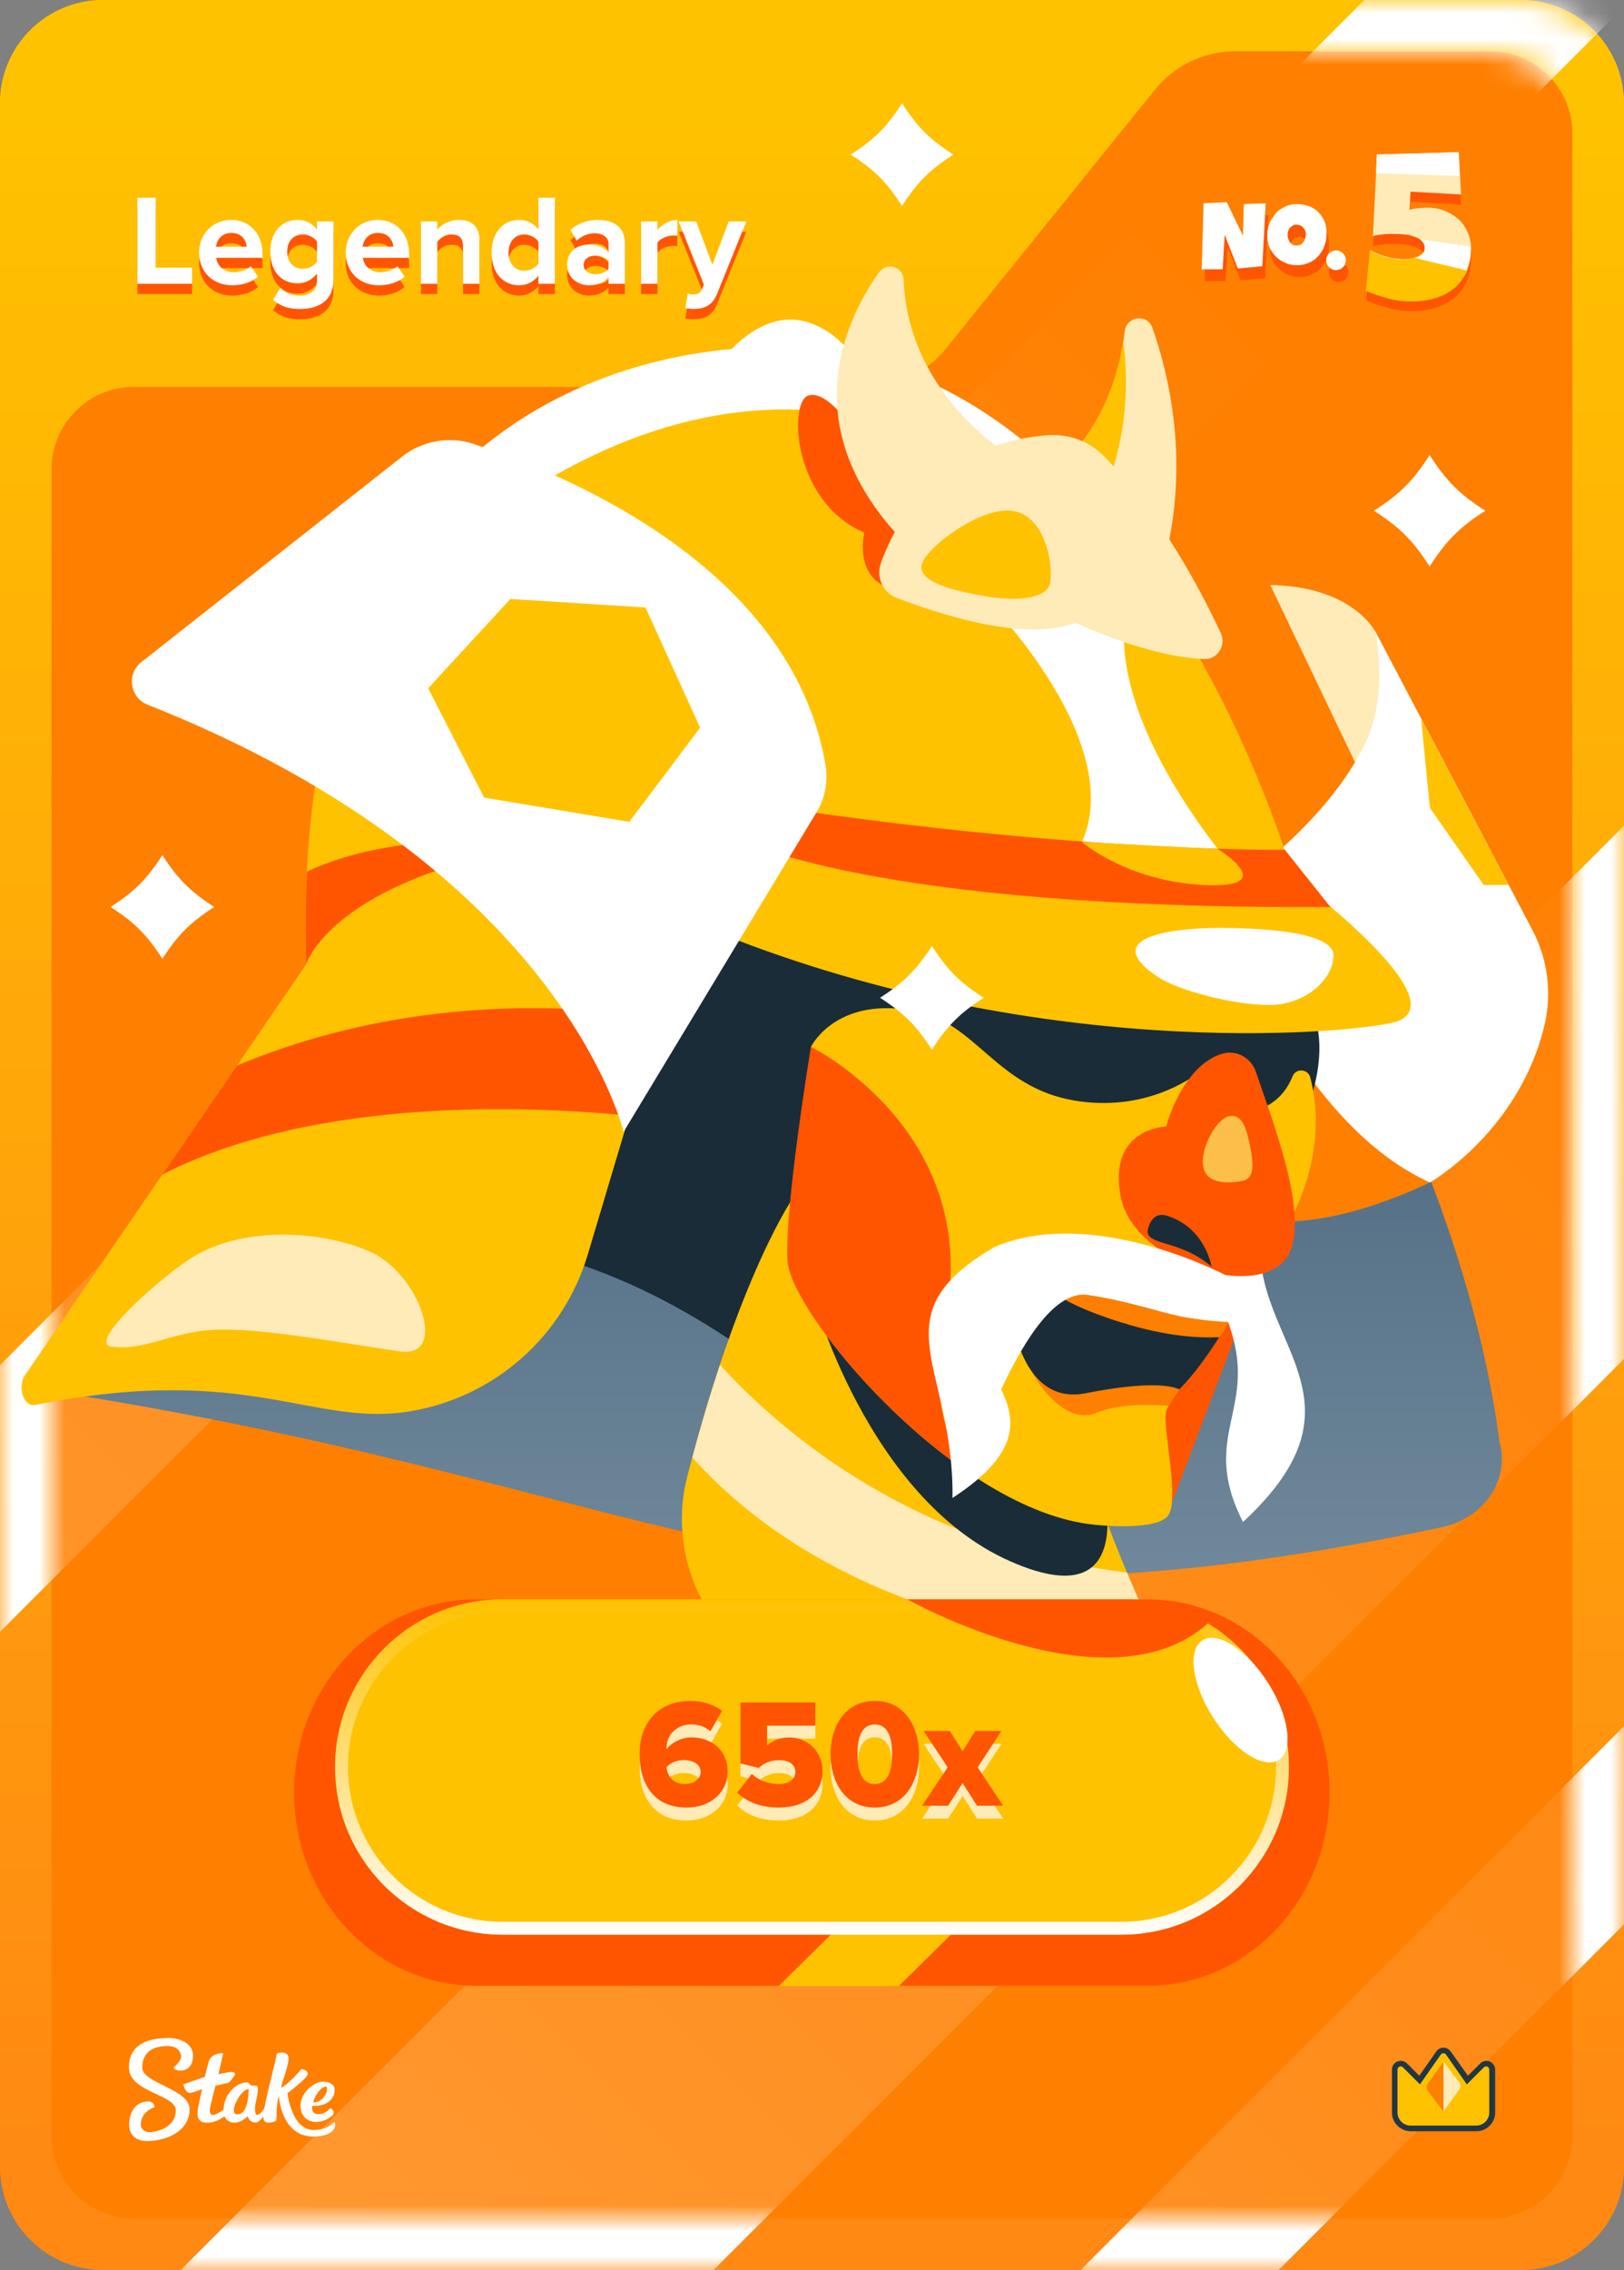 <svg width="63" height="88" viewBox="0 0 63 88" fill="none" xmlns="http://www.w3.org/2000/svg">
<rect x="0" y="0" width="63" height="88" fill="#808080" stroke="none"/>
<rect width="63" height="88" rx="4" fill="url(#paint0_linear_26835_29168)"/>
<g clip-path="url(#clip0_26835_29168)">
<g clip-path="url(#clip1_26835_29168)">
<path d="M56.54 0.56H6.46C3.113 0.56 0.4 3.273 0.4 6.62V81.38C0.4 84.727 3.113 87.44 6.46 87.44H56.54C59.887 87.44 62.6 84.727 62.6 81.38V6.62C62.6 3.273 59.887 0.56 56.54 0.56Z" fill="#FF7F00"/>
<g opacity="0.2">
<mask id="mask0_26835_29168" style="mask-type:luminance" maskUnits="userSpaceOnUse" x="0" y="0" width="63" height="88">
<path d="M56.54 0.56H6.46C3.113 0.56 0.4 3.273 0.4 6.62V81.38C0.4 84.727 3.113 87.44 6.46 87.44H56.54C59.887 87.44 62.6 84.727 62.6 81.38V6.62C62.6 3.273 59.887 0.56 56.54 0.56Z" fill="white"/>
</mask>
<g mask="url(#mask0_26835_29168)">
<path d="M68.37 47.31V26.64L4.46 90.55H25.13L68.37 47.31Z" fill="url(#paint1_linear_26835_29168)"/>
<path d="M64.66 -2.29H55.22L-2.92 55.84V66.18L65.46 -2.2C65.2 -2.26 64.93 -2.29 64.66 -2.29Z" fill="url(#paint2_linear_26835_29168)"/>
<path d="M68.37 69.23V61.55L39.37 90.55H47.05L68.37 69.23Z" fill="url(#paint3_linear_26835_29168)"/>
</g>
</g>
<path d="M59 0H4C1.79 0 0 1.79 0 4V84C0 86.21 1.79 88 4 88H59C61.21 88 63 86.21 63 84V4C63 1.79 61.21 0 59 0ZM61 82.81C61 84.57 59.57 86 57.81 86H5.19C3.43 86 2 84.57 2 82.81V18.19C2 16.43 3.43 15 5.19 15H33.59C34.8 15 35.94 14.45 36.7 13.51L44.8 3.48C45.56 2.54 46.7 1.99 47.91 1.99H57.81C59.57 1.99 61 3.42 61 5.18V82.8V82.81Z" fill="url(#paint4_linear_26835_29168)"/>
<mask id="mask1_26835_29168" style="mask-type:luminance" maskUnits="userSpaceOnUse" x="0" y="0" width="63" height="88">
<path d="M59 0H4C1.79 0 0 1.79 0 4V84C0 86.21 1.79 88 4 88H59C61.21 88 63 86.21 63 84V4C63 1.79 61.21 0 59 0ZM61 82.81C61 84.57 59.57 86 57.81 86H5.19C3.43 86 2 84.57 2 82.81V18.19C2 16.43 3.43 15 5.19 15H33.59C34.8 15 35.94 14.45 36.7 13.51L44.8 3.48C45.56 2.54 46.7 1.99 47.91 1.99H57.81C59.57 1.99 61 3.42 61 5.18V82.8V82.81Z" fill="white"/>
</mask>
<g mask="url(#mask1_26835_29168)">
<path d="M68.37 47.31V26.64L4.46 90.55H25.13L68.37 47.31Z" fill="white"/>
<path d="M64.66 -2.29H55.22L-2.92 55.84V66.18L65.46 -2.2C65.2 -2.26 64.93 -2.29 64.66 -2.29Z" fill="white"/>
<path d="M68.37 69.23V61.55L39.37 90.55H47.05L68.37 69.23Z" fill="white"/>
</g>
<path d="M48.67 37.75L52.3 38.67C55.35 44.58 57.43 50.33 58.17 55.88C58.59 57.45 57.5 58.88 55.91 59.21C31.5 64.37 27 57.82 2 53.93L25.21 31.62L48.67 37.75Z" fill="url(#paint5_linear_26835_29168)"/>
<path d="M54.73 41.55L55.46 45.84C55.46 45.84 51.84 47.68 49.07 47.3C46.3 46.92 49.54 37.47 49.54 37.47L54.73 41.55Z" fill="#FF7F00"/>
<path d="M53.35 24.48C53.35 24.48 52.47 22.73 49.28 22.68L53.11 30.69C53.11 30.69 55.02 28.51 53.35 24.47V24.48Z" fill="#FFEBB8"/>
<path d="M53.35 24.48C53.35 24.48 53.93 26.94 52.89 28.97C51.07 32.53 46.88 35.04 46.88 35.04C49.24 39.63 51.66 44.1 55.47 45.84C55.47 45.84 58.97 43.85 59.93 39.68C60.21 38.45 60.03 37.16 59.44 36.04L53.35 24.47V24.48Z" fill="white"/>
<path d="M57.56 34.31L55.47 31.32L55.13 27.87L58.52 34.3L57.56 34.31Z" fill="#FFC200"/>
<path d="M51.07 39.61L46.42 37.38L30.04 31.28L19.21 32.39L8.19 47.98C28.24 45.52 30.28 57.06 38.87 57.23C38.87 57.23 52.62 45.76 51.06 39.6L51.07 39.61Z" fill="#1A2C38"/>
<path d="M27.23 33.8L22.8 48.64C21.86 51.77 19.25 54.11 16.03 54.69C12.18 55.39 9.72 52.8 1.39 54.46C0.88 54.56 0.68 53.73 0.97 53.31L15.77 31.7L27.23 33.8Z" fill="#FFC200"/>
<path d="M6.3 45.53C12.24 42.5 20.6 42.87 24.41 43.25L25.55 39.44C18.11 38.36 12.44 39.94 9.19 41.31L6.3 45.53Z" fill="#FF5500"/>
<path d="M50.16 33.98C50.16 33.98 44.58 14.01 30.46 13.61C30.46 13.61 11.06 12.19 11.88 37.38L50.16 33.98Z" fill="#FFC200"/>
<path d="M13.91 23.8L14.26 24.48C14.26 24.48 25.65 10.22 39.01 18.41L41.29 18.51C38.43 15.7 34.82 13.6 30.33 13.48C30.33 13.48 18.81 12.65 13.91 23.8Z" fill="white"/>
<path d="M38.58 23.59C38.58 23.59 44.23 29.45 41.64 33.23L47.9 33.71C47.9 33.71 42.83 28.02 43.7 23.59H38.59H38.58Z" fill="white"/>
<path d="M33.19 16.75C33.19 16.75 32.08 15.06 31.34 15.34C30.6 15.62 30.74 19.45 33.53 20.65C33.53 20.65 33.04 22.59 34.87 22.9L36.32 19.58L33.19 16.76V16.75Z" fill="#FF5500"/>
<path d="M28.25 13.68C28.25 13.68 30.94 14.87 33.2 13.94C33.2 13.94 32.34 12.56 30.88 12.4C29.42 12.24 28.25 13.68 28.25 13.68Z" fill="white"/>
<path d="M21.13 32.72C12.84 34.09 11.88 37.38 11.88 37.38C11.84 36.12 11.85 34.92 11.91 33.79C15.7 31.99 21.13 32.72 21.13 32.72Z" fill="#FF5500"/>
<path d="M30.8 46.38C30.8 46.38 28.68 49.37 26.66 57.24C25.94 60.05 27.12 63.02 29.59 64.54C33.37 66.85 39.33 69.87 45.18 70.25C46.53 70.34 47.47 68.94 46.86 67.74C45.04 64.13 41.87 57.4 41.3 53.3C40.5 47.48 30.8 46.39 30.8 46.39V46.38Z" fill="#FFC200"/>
<path d="M43.72 60.96C35.63 59.97 30.5 55.72 27.93 52.91C27.58 53.96 27.22 55.15 26.86 56.5C31.97 62.2 39.95 63.69 45.07 64.02C44.62 63.04 44.16 62.01 43.72 60.96Z" fill="#FFEBB8"/>
<path d="M31.5 50.1C31.5 50.1 33.62 58.06 39.18 60.52C44.74 62.98 42.53 56.58 42.53 56.58L31.5 50.1Z" fill="#1A2C38"/>
<path d="M49.17 48.5L45.44 58.32L43.4 57.09L46.4 49.77L49.17 48.5Z" fill="#FF5500"/>
<path d="M31.46 40.6C31.46 40.6 31.46 40.58 31.47 40.56C31.58 40.36 32.59 38.64 35.5 39.19C37.85 39.63 38.64 42.14 41.66 42.66C44.34 43.12 46.16 41.85 46.54 41.55C46.59 41.51 46.65 41.51 46.7 41.55L48.73 42.98C48.73 42.98 48.81 43.01 48.86 43C49.57 42.74 49.94 42.22 50.14 41.73C50.27 41.4 50.74 41.43 50.83 41.77C51.1 42.82 51.25 44.51 50.4 46.56C48.93 50.09 45.34 54.07 45.23 54.75C45.12 55.43 45.75 58.08 45.33 58.73C44.91 59.38 42.48 59.11 42.48 59.11C37.07 58.59 30.67 50.96 30.56 48.87C30.45 46.85 31.41 40.97 31.47 40.59L31.46 40.6Z" fill="#FFC200"/>
<path d="M39.92 53C40.36 53.69 41.04 54.21 42.12 54C44.6 53.51 45.47 53.72 45.75 53.85C45.56 54.12 45.42 54.33 45.33 54.5C44.83 54.46 43.45 54.38 42.54 54.77C41.41 55.25 40.31 53.8 39.93 52.99L39.92 53Z" fill="#FF7F00"/>
<path d="M39.18 50.55C39.81 49.9 41.84 50.01 43.91 50.56C45.47 50.98 47 51.18 47.65 51.25C47 52.37 46.31 53.3 45.75 53.86C45.47 53.73 44.6 53.52 42.12 54.01C39.44 54.54 39.18 50.55 39.18 50.55Z" fill="#1A2C38"/>
<path d="M43.51 51.27C42.09 50.83 41.29 50.41 40.85 50.1C41.72 50.1 42.81 50.26 43.91 50.56C45.47 50.98 47 51.18 47.65 51.25C47.56 51.5 47.45 51.65 47.31 51.84H47.23C46.49 51.87 45.23 51.81 43.52 51.27H43.51Z" fill="#FF7F00"/>
<path d="M45.41 50.76C45.22 50.34 47.56 49.44 47.56 49.44C47.56 49.44 48.29 49.29 48.96 49.28C49.54 52.6 52.79 54.77 48.22 59C46.48 55.6 48.9 54.62 47.64 51.25C47.64 51.25 45.6 51.17 45.41 50.76Z" fill="white"/>
<path d="M47.41 40.85C47.96 40.68 48.54 41.01 48.72 41.55C49.29 43.27 50.73 46.85 50.06 48.49C49.22 50.57 44.01 49.09 43.48 46.41C42.95 43.73 45.24 43.67 45.24 43.67C45.24 43.67 45.84 41.34 47.4 40.85H47.41Z" fill="#FF5500"/>
<path d="M48.49 44.41C48.63 45.1 48.69 45.68 48.19 45.78C47.69 45.88 46.82 45.93 46.68 45.24C46.54 44.55 47.18 43.37 47.68 43.27C48.18 43.17 48.35 43.72 48.49 44.41Z" fill="#FCBF49"/>
<path d="M47 49.1C47 49.1 46.76 47.59 45.27 47.13C44.62 46.93 44.52 47.72 44.52 47.72C44.52 48.3 45.76 48.05 47 49.1Z" fill="#1A2C38"/>
<path d="M37.58 57.09C33.82 54.54 30.63 50.34 30.55 48.87C30.43 46.78 31.46 40.58 31.46 40.58C31.46 40.58 38.29 43.95 36.62 51.4C35.82 55 37.57 57.09 37.57 57.09H37.58Z" fill="#FF5500"/>
<path d="M32.75 32.06C31.05 31.87 28.51 31.52 27.66 33C27.22 33.77 27.23 35.92 28.58 36.44C41.21 41.28 52.95 39.99 54.15 39.61C56.66 38.82 50.16 33.98 50.16 33.98C46.2 32.76 40.55 34.2 32.75 32.07V32.06Z" fill="#FFC200"/>
<path d="M51.73 37.03C51.73 37.98 50.62 38.96 49.23 38.96C47.84 38.96 45.73 38.4 44.93 37.88C42.44 36.23 45.89 35.97 47.28 35.97C48.67 35.97 51.73 36.08 51.73 37.03Z" fill="white"/>
<path d="M49.83 32.94C49.83 32.94 42.03 33.07 30.04 31.28C29.56 31.21 28.66 32.24 28.66 32.52C28.66 32.52 33.73 35.27 51.61 35.16L49.84 32.94H49.83Z" fill="#FF5500"/>
<path d="M18.37 17.21C21.99 18.39 30.7 22 32.02 29.63C32.13 30.27 32.02 30.93 31.68 31.48L24.19 43.88C24.19 43.88 21.84 33.7 5.73 27.32C5.04 27.05 4.9 26.13 5.48 25.67L15.6 17.7C16.39 17.08 17.43 16.9 18.38 17.21H18.37Z" fill="white"/>
<path d="M25.04 23.55L27.16 28.21L24.41 31.86L18.78 30.92L16.61 26.68L19.8 23.22L25.04 23.55Z" fill="#FFC200"/>
<path d="M38.58 48.34C33.98 51.03 37.02 52.91 36.95 58.07C39.69 56.29 39.36 54.97 38.84 53.86C39.78 51.85 40.97 50.02 42.2 50.2C44.85 50.59 46.25 51.51 47.39 50.94L47.56 49.44C47.56 49.44 42.4 46.71 38.58 48.34Z" fill="white"/>
<path d="M40.78 18.35C40.78 18.35 43.19 16.73 43.63 12.85C43.7 12.25 44.52 12.15 44.71 12.72C45.52 15.04 46.25 18.78 44.83 22.9C44.83 22.9 41.08 20.79 40.78 18.35Z" fill="#FFEBB8"/>
<path d="M42 20.65C41.38 19.97 40.88 19.18 40.78 18.35C40.78 18.35 43.02 16.84 43.57 13.24C43.57 13.24 44.3 17.24 41.99 20.65H42Z" fill="#FFC200"/>
<path d="M34.18 21.8C35.68 17.79 38.88 16.99 40.68 16.87C41.49 16.82 42.28 17.12 42.84 17.7C45.1 20 46.66 23.04 47.36 24.55C47.58 25.02 47.23 25.57 46.71 25.55C44.44 25.45 41.72 24.14 41.72 24.14C39.77 24.91 36.41 23.8 34.79 23.18C34.24 22.97 33.97 22.36 34.18 21.81V21.8Z" fill="#FFEBB8"/>
<path d="M34.11 10.55C34.39 10.15 35.03 10.34 35.05 10.82C35.2 14.56 37.87 16.8 39.2 17.69C39.69 18.02 39.94 18.62 39.82 19.21C39.44 21.09 38.22 21.7 37.27 21.88C36.57 22.02 35.85 21.78 35.34 21.28C30.75 16.8 32.69 12.54 34.11 10.54V10.55Z" fill="#FFEBB8"/>
<path d="M18.47 62H44.52C48.42 62 51.58 65.36 51.58 69.49C51.58 73.63 48.42 76.98 44.52 76.98H18.47C14.57 76.98 11.41 73.62 11.41 69.49C11.41 65.35 14.57 62 18.47 62Z" fill="#FF5500"/>
<path d="M30.21 76.99H34.87L37.02 74.87H32.36L30.21 76.99Z" fill="#FFC200"/>
<path d="M19.5 62H43.5C47.09 62 50 64.91 50 68.5C50 72.09 47.09 75 43.5 75H19.5C15.91 75 13 72.09 13 68.5C13 64.91 15.91 62 19.5 62Z" fill="#FFC200"/>
<path d="M43.5 62.5C46.81 62.5 49.5 65.19 49.5 68.5C49.5 71.81 46.81 74.5 43.5 74.5H19.5C16.19 74.5 13.5 71.81 13.5 68.5C13.5 65.19 16.19 62.5 19.5 62.5H43.5ZM43.5 62H19.5C15.91 62 13 64.91 13 68.5C13 72.09 15.91 75 19.5 75H43.5C47.09 75 50 72.09 50 68.5C50 64.91 47.09 62 43.5 62Z" fill="url(#paint6_linear_26835_29168)"/>
<path d="M49.606 68.224C50.193 67.848 50.004 66.507 49.186 65.228C48.367 63.949 47.228 63.215 46.642 63.59C46.056 63.965 46.245 65.307 47.063 66.586C47.882 67.865 49.02 68.599 49.606 68.224Z" fill="white"/>
<path d="M55.46 17.64C54.82 18.64 54.3 19.16 53.3 19.8C54.3 20.44 54.82 20.96 55.46 21.96C56.1 20.96 56.62 20.44 57.62 19.8C56.62 19.16 56.1 18.64 55.46 17.64Z" fill="white"/>
<path d="M6.3 33.15C5.7 34.08 5.22 34.56 4.29 35.16C5.22 35.76 5.7 36.24 6.3 37.17C6.9 36.24 7.38 35.76 8.31 35.16C7.38 34.56 6.9 34.08 6.3 33.15Z" fill="white"/>
<path d="M36.15 36.67C35.55 37.6 35.07 38.08 34.14 38.68C35.07 39.28 35.55 39.76 36.15 40.69C36.75 39.76 37.23 39.28 38.16 38.68C37.23 38.08 36.75 37.6 36.15 36.67Z" fill="white"/>
<path d="M35.2 62C35.2 62 43.27 66.53 47.05 62.75C47.05 62.75 45.93 62 43.5 62H35.2Z" fill="#FF5500"/>
<path d="M40.75 22.57C40.63 23.22 39.46 23.33 38.2 23.11C36.94 22.89 35.63 22.56 35.75 21.91C35.87 21.26 38.07 19.59 39.32 19.81C40.57 20.03 40.86 21.92 40.74 22.57H40.75Z" fill="#FFC200"/>
<path d="M41.97 32.64C41.97 32.64 43.72 34.17 46.73 34.31C49.74 34.45 47.24 32.91 47.24 32.91L41.97 32.64Z" fill="#FFC200"/>
<path d="M4.31 52.2C3.43 52.07 5.88 49.81 7.31 48.84C9.3 47.5 12.47 47.68 14.37 48.53C16.27 49.38 17.41 52.65 15.53 52.39C13.65 52.13 10.59 51.54 8.65 51.54C6.71 51.54 5.71 52.4 4.3 52.2H4.31Z" fill="#FFEBB8"/>
</g>
<path d="M49.21 8.33L49.08 10.78L48.13 10.87L47.62 9.56L47.54 10.9H46.73L46.8 8.34L47.7 8.3L48.33 9.6L48.36 8.37L49.21 8.34V8.33Z" fill="#FF5500"/>
<path d="M51.56 9.54C51.56 9.65 51.55 9.76 51.52 9.86C51.49 9.96 51.46 10.06 51.41 10.15C51.36 10.24 51.3 10.32 51.24 10.39C51.17 10.46 51.1 10.53 51.01 10.58C50.92 10.63 50.83 10.67 50.73 10.7C50.63 10.73 50.52 10.74 50.41 10.74C50.3 10.74 50.2 10.73 50.1 10.7C50 10.67 49.91 10.63 49.82 10.58C49.73 10.53 49.66 10.47 49.59 10.4C49.52 10.33 49.46 10.25 49.41 10.17C49.36 10.08 49.32 9.99 49.3 9.89C49.27 9.79 49.26 9.69 49.26 9.58C49.26 9.47 49.27 9.37 49.3 9.27C49.33 9.17 49.36 9.07 49.41 8.99C49.46 8.91 49.52 8.82 49.58 8.74C49.64 8.66 49.72 8.6 49.81 8.55C49.89 8.5 49.98 8.45 50.08 8.42C50.18 8.39 50.28 8.37 50.39 8.37C50.56 8.37 50.72 8.4 50.87 8.45C51.01 8.5 51.14 8.58 51.24 8.68C51.34 8.78 51.42 8.9 51.48 9.04C51.54 9.18 51.56 9.34 51.56 9.52V9.54ZM50.76 9.59C50.76 9.54 50.76 9.49 50.74 9.44C50.73 9.39 50.7 9.35 50.67 9.31C50.64 9.27 50.61 9.24 50.56 9.22C50.51 9.2 50.47 9.18 50.41 9.18C50.35 9.18 50.3 9.18 50.26 9.21C50.22 9.23 50.18 9.26 50.15 9.29C50.12 9.32 50.09 9.37 50.08 9.41C50.06 9.46 50.05 9.51 50.05 9.56C50.05 9.61 50.05 9.66 50.07 9.71C50.08 9.76 50.11 9.81 50.13 9.85C50.16 9.89 50.19 9.92 50.24 9.95C50.28 9.98 50.33 9.99 50.39 9.99C50.45 9.99 50.5 9.98 50.54 9.96C50.58 9.94 50.62 9.91 50.65 9.87C50.68 9.83 50.71 9.79 50.72 9.74C50.74 9.69 50.75 9.64 50.75 9.59H50.76Z" fill="#FF5500"/>
<path d="M52.31 10.55C52.31 10.6 52.3 10.65 52.28 10.7C52.26 10.75 52.23 10.79 52.2 10.82C52.17 10.85 52.13 10.88 52.08 10.9C52.03 10.92 51.99 10.93 51.93 10.93C51.87 10.93 51.83 10.93 51.78 10.9C51.73 10.88 51.69 10.85 51.66 10.82C51.63 10.79 51.6 10.75 51.58 10.7C51.56 10.65 51.55 10.6 51.55 10.55C51.55 10.5 51.55 10.45 51.58 10.4C51.6 10.35 51.63 10.31 51.66 10.28C51.69 10.25 51.73 10.22 51.78 10.2C51.83 10.18 51.88 10.17 51.93 10.17C51.98 10.17 52.03 10.17 52.08 10.2C52.13 10.22 52.17 10.25 52.2 10.28C52.23 10.31 52.26 10.36 52.28 10.4C52.3 10.45 52.31 10.5 52.31 10.55Z" fill="#FF5500"/>
<path d="M49.1 7.87L48.97 10.32L48.02 10.41L47.51 9.1L47.43 10.44H46.62L46.69 7.88L47.59 7.84L48.22 9.14L48.25 7.91L49.1 7.88V7.87Z" fill="white"/>
<path d="M51.46 9.08C51.46 9.19 51.45 9.3 51.42 9.4C51.39 9.5 51.36 9.6 51.31 9.69C51.26 9.78 51.2 9.86 51.14 9.93C51.07 10 51 10.07 50.91 10.12C50.82 10.17 50.73 10.21 50.63 10.24C50.53 10.27 50.42 10.28 50.31 10.28C50.2 10.28 50.1 10.27 50 10.24C49.9 10.21 49.81 10.17 49.72 10.12C49.63 10.07 49.56 10.01 49.49 9.94C49.42 9.87 49.36 9.79 49.31 9.71C49.26 9.62 49.22 9.53 49.2 9.43C49.17 9.33 49.16 9.23 49.16 9.12C49.16 9.01 49.17 8.91 49.2 8.81C49.23 8.71 49.26 8.61 49.31 8.53C49.36 8.45 49.42 8.36 49.48 8.28C49.54 8.2 49.62 8.14 49.71 8.09C49.79 8.04 49.88 7.99 49.98 7.96C50.08 7.93 50.18 7.91 50.29 7.91C50.46 7.91 50.62 7.94 50.77 7.99C50.91 8.04 51.04 8.12 51.14 8.22C51.24 8.32 51.32 8.44 51.38 8.58C51.44 8.72 51.46 8.88 51.46 9.06V9.08ZM50.66 9.12C50.66 9.07 50.66 9.02 50.64 8.97C50.63 8.92 50.6 8.88 50.57 8.84C50.54 8.8 50.51 8.77 50.46 8.75C50.41 8.73 50.37 8.71 50.31 8.71C50.25 8.71 50.2 8.71 50.16 8.74C50.12 8.76 50.08 8.79 50.05 8.82C50.02 8.85 49.99 8.9 49.98 8.94C49.96 8.99 49.95 9.04 49.95 9.09C49.95 9.14 49.95 9.19 49.97 9.24C49.98 9.29 50.01 9.34 50.03 9.38C50.06 9.42 50.09 9.45 50.14 9.48C50.18 9.51 50.23 9.52 50.29 9.52C50.35 9.52 50.4 9.51 50.44 9.49C50.48 9.47 50.52 9.44 50.55 9.4C50.58 9.36 50.61 9.32 50.62 9.27C50.64 9.22 50.65 9.17 50.65 9.12H50.66Z" fill="white"/>
<path d="M52.21 10.09C52.21 10.14 52.2 10.19 52.18 10.24C52.16 10.29 52.13 10.33 52.1 10.36C52.07 10.39 52.03 10.42 51.98 10.44C51.93 10.46 51.89 10.47 51.83 10.47C51.77 10.47 51.73 10.47 51.68 10.44C51.63 10.42 51.59 10.39 51.56 10.36C51.53 10.33 51.5 10.29 51.48 10.24C51.46 10.19 51.45 10.14 51.45 10.09C51.45 10.04 51.45 9.99 51.48 9.94C51.5 9.89 51.53 9.85 51.56 9.82C51.59 9.79 51.63 9.76 51.68 9.74C51.73 9.72 51.78 9.71 51.83 9.71C51.88 9.71 51.93 9.71 51.98 9.74C52.03 9.76 52.07 9.79 52.1 9.82C52.13 9.85 52.16 9.9 52.18 9.94C52.2 9.99 52.21 10.04 52.21 10.09Z" fill="white"/>
<path d="M57.06 10.07C57.06 10.41 57 10.7 56.88 10.95C56.76 11.2 56.59 11.41 56.39 11.57C56.19 11.73 55.94 11.86 55.65 11.94C55.36 12.02 55.07 12.06 54.75 12.06C54.6 12.06 54.44 12.05 54.3 12.03C54.16 12.01 54 11.98 53.86 11.94C53.72 11.9 53.57 11.86 53.43 11.81C53.29 11.76 53.15 11.71 53 11.65L53.15 10.09C53.24 10.14 53.34 10.19 53.45 10.23C53.56 10.27 53.67 10.31 53.78 10.34C53.89 10.37 54.01 10.4 54.12 10.41C54.23 10.42 54.35 10.44 54.46 10.44C54.53 10.44 54.6 10.44 54.7 10.42C54.8 10.4 54.88 10.39 54.97 10.35C55.06 10.31 55.13 10.27 55.19 10.22C55.25 10.17 55.28 10.09 55.28 10C55.28 9.91 55.26 9.84 55.21 9.78C55.16 9.72 55.1 9.67 55.02 9.63C54.94 9.59 54.86 9.56 54.76 9.53C54.66 9.5 54.57 9.49 54.47 9.48C54.37 9.47 54.28 9.46 54.19 9.46C54.1 9.46 54.03 9.46 53.97 9.46C53.85 9.46 53.73 9.46 53.61 9.48C53.49 9.5 53.37 9.51 53.26 9.54L53.42 6.38L56.59 6.29L56.68 7.93L54.72 7.82L54.68 8.52C54.8 8.49 54.91 8.47 55.03 8.46C55.15 8.45 55.26 8.44 55.38 8.44C55.62 8.44 55.84 8.48 56.04 8.56C56.24 8.64 56.42 8.75 56.58 8.89C56.74 9.03 56.85 9.21 56.94 9.41C57.03 9.61 57.07 9.84 57.07 10.09L57.06 10.07Z" fill="#FF5500"/>
<path d="M57.06 9.68C57.06 10.02 57 10.31 56.88 10.56C56.76 10.81 56.59 11.02 56.39 11.18C56.19 11.34 55.94 11.47 55.65 11.55C55.36 11.63 55.07 11.67 54.75 11.67C54.6 11.67 54.44 11.66 54.3 11.64C54.16 11.62 54 11.59 53.86 11.55C53.72 11.51 53.57 11.47 53.43 11.42C53.29 11.37 53.15 11.32 53 11.26L53.15 9.7C53.24 9.75 53.34 9.8 53.45 9.84C53.56 9.88 53.67 9.92 53.78 9.95C53.89 9.98 54.01 10.01 54.12 10.02C54.23 10.03 54.35 10.05 54.46 10.05C54.53 10.05 54.6 10.05 54.7 10.03C54.8 10.01 54.88 10 54.97 9.96C55.06 9.92 55.13 9.88 55.19 9.83C55.25 9.78 55.28 9.7 55.28 9.61C55.28 9.52 55.26 9.45 55.21 9.39C55.16 9.33 55.1 9.28 55.02 9.24C54.94 9.2 54.86 9.17 54.76 9.14C54.66 9.11 54.57 9.1 54.47 9.09C54.37 9.08 54.28 9.07 54.19 9.07C54.1 9.07 54.03 9.07 53.97 9.07C53.85 9.07 53.73 9.07 53.61 9.09C53.49 9.11 53.37 9.12 53.26 9.15L53.42 5.99L56.59 5.9L56.68 7.54L54.72 7.43L54.68 8.13C54.8 8.1 54.91 8.08 55.03 8.07C55.15 8.06 55.26 8.05 55.38 8.05C55.62 8.05 55.84 8.09 56.04 8.17C56.24 8.25 56.42 8.36 56.58 8.5C56.74 8.64 56.85 8.82 56.94 9.02C57.03 9.22 57.07 9.45 57.07 9.7L57.06 9.68Z" fill="#FFEBB8"/>
<path d="M56.88 10.57C56.95 10.42 57 10.26 57.02 10.08L55.24 9.77C55.24 9.77 55.21 9.83 55.18 9.85C55.12 9.91 55.05 9.95 54.96 9.98C54.87 10.01 54.78 10.03 54.69 10.05C54.6 10.07 54.52 10.07 54.45 10.07C54.34 10.07 54.23 10.07 54.11 10.04C53.99 10.01 53.88 10 53.77 9.97C53.66 9.94 53.55 9.9 53.44 9.86C53.33 9.82 53.23 9.77 53.14 9.72L52.99 11.28C53.13 11.34 53.28 11.39 53.42 11.44C53.56 11.49 53.71 11.53 53.85 11.57C53.99 11.61 54.14 11.64 54.29 11.66C54.44 11.68 54.59 11.69 54.74 11.69C55.06 11.69 55.36 11.65 55.64 11.57C55.92 11.49 56.17 11.37 56.38 11.2C56.59 11.03 56.75 10.83 56.87 10.58L56.88 10.57Z" fill="#FFC200"/>
<path d="M55.2 9.4C55.25 9.46 55.27 9.54 55.27 9.62C55.27 9.71 55.24 9.78 55.18 9.84C55.12 9.9 55.05 9.94 54.96 9.97C54.94 9.97 54.91 9.99 54.88 10L56.89 10.48C56.99 10.25 57.05 9.98 57.05 9.67C57.05 9.63 57.05 9.59 57.04 9.55L55.09 9.28C55.09 9.28 55.17 9.35 55.2 9.39V9.4Z" fill="white"/>
<path d="M53.41 5.99L53.38 6.72L56.63 6.82L56.58 5.9L53.41 5.99Z" fill="white"/>
</g>
<path fill-rule="evenodd" clip-rule="evenodd" d="M6.498 79C6.99 79 7.486 79.213 7.49 79.691C7.49 80.104 7.247 80.27 6.998 80.27C6.75 80.27 6.733 80.144 6.733 80.144C6.733 80.144 7.025 79.926 7.025 79.717C7.025 79.609 6.942 79.313 6.489 79.317C5.858 79.317 5.518 79.617 5.518 80.152C5.518 80.765 7.351 80.974 7.355 81.765C7.355 82.613 6.476 82.996 5.692 83C5.283 83 5.013 82.761 5.009 82.378C5.009 81.926 5.222 81.465 5.758 81.465C5.884 81.457 5.988 81.552 5.997 81.678C5.997 81.678 5.997 81.683 5.997 81.687C5.997 81.687 5.457 81.839 5.462 82.378C5.462 82.478 5.566 82.661 5.819 82.656C6.071 82.652 6.824 82.474 6.82 81.809C6.82 81.191 5.004 81.109 5 80.148C5 79.065 6.088 79.009 6.498 79.009V79ZM10.747 79.6C10.812 79.57 11.213 79.491 11.195 79.813C11.182 80.135 10.939 80.691 10.904 80.935C11.23 80.77 11.692 80.209 11.692 80.209C11.692 80.209 12.018 80.252 11.918 80.452C11.818 80.652 11.152 81.144 11.152 81.144C11.152 81.144 11.304 82.57 12.171 82.57C12.645 82.57 12.85 82.361 12.937 82.287C12.959 82.27 12.976 82.265 12.985 82.278C13.02 82.387 12.994 82.504 12.915 82.591C12.819 82.696 12.597 82.822 12.153 82.826C11.365 82.826 10.925 82.196 10.812 81.261C10.725 81.535 10.734 81.983 10.721 82.2C10.695 82.243 10.251 82.417 10.216 82.117C10.216 82.091 10.216 82.07 10.216 82.043C10.133 82.161 10.02 82.283 9.911 82.283C9.72 82.283 9.637 82.122 9.602 82.039C9.576 82.07 9.363 82.287 9.088 82.287C8.923 82.291 8.775 82.196 8.709 82.043C8.57 82.144 8.322 82.291 8.039 82.291C7.734 82.291 7.66 82.109 7.66 81.957C7.66 81.713 7.843 80.987 7.843 80.987C7.843 80.987 7.486 81.13 7.364 81.135C7.194 81.135 7.112 80.822 7.112 80.813C7.112 80.809 7.112 80.8 7.12 80.8C7.22 80.761 7.943 80.513 7.943 80.513C7.943 80.513 8.078 79.983 8.096 79.913C8.113 79.844 8.213 79.7 8.331 79.656C8.418 79.622 8.509 79.6 8.601 79.591C8.631 79.591 8.653 79.6 8.653 79.617C8.653 79.635 8.474 80.409 8.474 80.409C8.474 80.409 8.849 80.322 8.988 80.322C9.097 80.322 9.154 80.387 9.093 80.47C9.032 80.552 8.962 80.648 8.927 80.691C8.888 80.735 8.862 80.743 8.77 80.761C8.644 80.787 8.361 80.856 8.361 80.856C8.361 80.856 8.135 81.678 8.139 81.817C8.139 81.896 8.165 81.987 8.261 81.987C8.357 81.987 8.54 81.874 8.67 81.791C8.692 81.152 9.188 80.726 9.576 80.726C9.702 80.726 9.654 80.848 9.798 80.848H9.889C9.946 80.848 10.007 80.852 10.007 80.996C10.007 81.196 9.894 81.526 9.894 81.735C9.894 81.883 9.915 81.987 9.972 81.987C10.068 81.987 10.177 81.848 10.255 81.726C10.381 81.03 10.734 79.761 10.734 79.617L10.747 79.6ZM12.502 80.7C12.767 80.678 12.933 80.822 12.963 80.9C12.994 80.978 12.989 81.161 12.915 81.291C12.684 81.704 12.11 81.63 12.11 81.63C12.11 81.63 12.044 81.957 12.341 81.957C12.593 81.957 12.706 81.83 12.815 81.726C12.859 81.726 12.994 81.865 12.933 81.961C12.885 82.035 12.619 82.257 12.28 82.261C11.74 82.261 11.605 81.8 11.674 81.47C11.766 81.061 12.175 80.722 12.502 80.696V80.7ZM9.646 80.987C9.323 80.987 8.827 81.97 9.206 81.965C9.619 81.965 9.646 81.183 9.646 81.004V80.987ZM12.641 80.891C12.423 80.9 12.175 81.317 12.153 81.5C12.48 81.513 12.654 81.196 12.676 81.07C12.689 80.974 12.693 80.887 12.641 80.887V80.891Z" fill="white"/>
<path fill-rule="evenodd" clip-rule="evenodd" d="M55.996 79.595C56.038 79.595 56.077 79.616 56.098 79.65L56.903 80.801L57.562 80.142C57.6 80.104 57.651 80.095 57.698 80.117C57.745 80.138 57.775 80.181 57.775 80.237V81.896C57.775 82.033 57.72 82.162 57.626 82.256C57.532 82.35 57.399 82.405 57.266 82.405H54.721C54.584 82.405 54.456 82.35 54.361 82.256C54.267 82.162 54.212 82.029 54.212 81.896V80.232C54.212 80.181 54.242 80.134 54.289 80.112C54.336 80.091 54.392 80.104 54.426 80.138L55.084 80.797L55.889 79.646C55.914 79.612 55.953 79.591 55.992 79.591L55.996 79.595Z" fill="#FFC200"/>
<path d="M55.996 79.595C56.038 79.595 56.077 79.616 56.098 79.65L56.903 80.801L57.562 80.142C57.587 80.117 57.617 80.104 57.651 80.104C57.669 80.104 57.686 80.104 57.698 80.112C57.745 80.134 57.775 80.177 57.775 80.232V81.892C57.775 82.029 57.72 82.157 57.626 82.251C57.532 82.346 57.399 82.401 57.266 82.401H54.721C54.584 82.401 54.456 82.346 54.361 82.251C54.267 82.157 54.212 82.025 54.212 81.892L54.212 80.232C54.212 80.181 54.242 80.134 54.289 80.112C54.306 80.104 54.323 80.104 54.336 80.104C54.37 80.104 54.4 80.117 54.426 80.142L55.084 80.801L55.889 79.65C55.914 79.616 55.953 79.595 55.991 79.595M55.996 79.381C55.885 79.381 55.782 79.436 55.718 79.526L55.059 80.468L54.58 79.988C54.516 79.924 54.43 79.89 54.34 79.89C54.297 79.89 54.25 79.898 54.208 79.916C54.079 79.967 53.998 80.091 53.998 80.232V81.892C53.998 82.085 54.075 82.269 54.212 82.406C54.349 82.542 54.528 82.619 54.725 82.619H57.275C57.467 82.619 57.651 82.542 57.788 82.406C57.925 82.269 58.002 82.089 58.002 81.892V80.232C58.002 80.095 57.921 79.971 57.792 79.916C57.75 79.898 57.707 79.89 57.664 79.89C57.574 79.89 57.489 79.924 57.425 79.988L56.946 80.468L56.278 79.526C56.214 79.436 56.107 79.381 56 79.381H55.996Z" fill="#213743"/>
<path fill-rule="evenodd" clip-rule="evenodd" d="M55.392 81.066C55.328 80.981 55.324 80.861 55.388 80.775L56 79.924V81.862L55.397 81.071L55.392 81.066Z" fill="#FF7F00"/>
<path fill-rule="evenodd" clip-rule="evenodd" d="M56.603 80.711C56.667 80.797 56.672 80.917 56.608 81.002L55.996 81.854V79.92L56.599 80.711H56.603Z" fill="#FFEBB8"/>
<path d="M26.631 70.572C25.365 70.572 24.813 69.654 24.813 68.508C24.813 67.23 25.581 66.438 26.793 66.438C27.267 66.438 27.711 66.588 28.011 66.822L27.561 67.614C27.339 67.434 27.123 67.35 26.793 67.35C26.307 67.35 25.857 67.704 25.857 68.262C25.857 68.286 25.857 68.298 25.857 68.31C26.055 68.046 26.433 67.854 26.841 67.854C27.561 67.854 28.227 68.316 28.227 69.168C28.227 69.99 27.561 70.572 26.631 70.572ZM26.565 69.66C26.949 69.66 27.183 69.426 27.183 69.204C27.183 68.868 26.841 68.73 26.529 68.73C26.277 68.73 26.031 68.82 25.857 69C25.887 69.324 26.079 69.66 26.565 69.66ZM30.214 70.572C29.506 70.572 28.972 70.356 28.6 69.99L29.164 69.27C29.44 69.522 29.818 69.66 30.202 69.66C30.64 69.66 30.856 69.444 30.856 69.198C30.856 68.928 30.646 68.736 30.232 68.736C29.914 68.736 29.662 68.826 29.44 69.036L28.726 68.862V66.498H31.63V67.398H29.758V68.172C29.95 67.986 30.262 67.854 30.616 67.854C31.294 67.854 31.906 68.352 31.906 69.156C31.906 70.02 31.252 70.572 30.214 70.572ZM33.935 70.572C32.766 70.572 32.219 69.558 32.219 68.502C32.219 67.446 32.766 66.438 33.935 66.438C35.105 66.438 35.651 67.446 35.651 68.502C35.651 69.558 35.105 70.572 33.935 70.572ZM33.935 69.66C34.416 69.66 34.608 69.21 34.608 68.502C34.608 67.794 34.416 67.35 33.935 67.35C33.456 67.35 33.264 67.794 33.264 68.502C33.264 69.21 33.456 69.66 33.935 69.66ZM38.916 70.5H37.902L37.344 69.624L36.78 70.5H35.772L36.762 69.012L35.832 67.602H36.846L37.344 68.388L37.836 67.602H38.85L37.926 69.012L38.916 70.5Z" fill="#FFEBB8"/>
<path d="M26.631 70.072C25.365 70.072 24.813 69.154 24.813 68.008C24.813 66.73 25.581 65.938 26.793 65.938C27.267 65.938 27.711 66.088 28.011 66.322L27.561 67.114C27.339 66.934 27.123 66.85 26.793 66.85C26.307 66.85 25.857 67.204 25.857 67.762C25.857 67.786 25.857 67.798 25.857 67.81C26.055 67.546 26.433 67.354 26.841 67.354C27.561 67.354 28.227 67.816 28.227 68.668C28.227 69.49 27.561 70.072 26.631 70.072ZM26.565 69.16C26.949 69.16 27.183 68.926 27.183 68.704C27.183 68.368 26.841 68.23 26.529 68.23C26.277 68.23 26.031 68.32 25.857 68.5C25.887 68.824 26.079 69.16 26.565 69.16ZM30.214 70.072C29.506 70.072 28.972 69.856 28.6 69.49L29.164 68.77C29.44 69.022 29.818 69.16 30.202 69.16C30.64 69.16 30.856 68.944 30.856 68.698C30.856 68.428 30.646 68.236 30.232 68.236C29.914 68.236 29.662 68.326 29.44 68.536L28.726 68.362V65.998H31.63V66.898H29.758V67.672C29.95 67.486 30.262 67.354 30.616 67.354C31.294 67.354 31.906 67.852 31.906 68.656C31.906 69.52 31.252 70.072 30.214 70.072ZM33.935 70.072C32.766 70.072 32.219 69.058 32.219 68.002C32.219 66.946 32.766 65.938 33.935 65.938C35.105 65.938 35.651 66.946 35.651 68.002C35.651 69.058 35.105 70.072 33.935 70.072ZM33.935 69.16C34.416 69.16 34.608 68.71 34.608 68.002C34.608 67.294 34.416 66.85 33.935 66.85C33.456 66.85 33.264 67.294 33.264 68.002C33.264 68.71 33.456 69.16 33.935 69.16ZM38.916 70H37.902L37.344 69.124L36.78 70H35.772L36.762 68.512L35.832 67.102H36.846L37.344 67.888L37.836 67.102H38.85L37.926 68.512L38.916 70Z" fill="#FF5500"/>
<path d="M7.45 11.4H5.33V8.065H6.04V10.775H7.45V11.4ZM9.013 11.46C8.278 11.46 7.723 10.965 7.723 10.19C7.723 9.49 8.238 8.925 8.973 8.925C9.693 8.925 10.184 9.465 10.184 10.255V10.395H8.388C8.428 10.7 8.673 10.955 9.083 10.955C9.288 10.955 9.573 10.865 9.728 10.715L10.008 11.125C9.768 11.345 9.388 11.46 9.013 11.46ZM9.568 9.965C9.553 9.735 9.393 9.43 8.973 9.43C8.578 9.43 8.408 9.725 8.378 9.965H9.568ZM11.632 12.38C11.217 12.38 10.897 12.285 10.592 12.02L10.877 11.56C11.072 11.775 11.327 11.86 11.632 11.86C11.937 11.86 12.297 11.725 12.297 11.25V11.005C12.107 11.245 11.847 11.385 11.552 11.385C10.947 11.385 10.487 10.96 10.487 10.155C10.487 9.365 10.942 8.925 11.552 8.925C11.842 8.925 12.102 9.05 12.297 9.295V8.985H12.937V11.235C12.937 12.155 12.227 12.38 11.632 12.38ZM11.752 10.82C11.962 10.82 12.192 10.7 12.297 10.545V9.765C12.192 9.605 11.962 9.49 11.752 9.49C11.392 9.49 11.142 9.74 11.142 10.155C11.142 10.57 11.392 10.82 11.752 10.82ZM14.702 11.46C13.967 11.46 13.412 10.965 13.412 10.19C13.412 9.49 13.927 8.925 14.662 8.925C15.382 8.925 15.872 9.465 15.872 10.255V10.395H14.077C14.117 10.7 14.362 10.955 14.772 10.955C14.977 10.955 15.262 10.865 15.417 10.715L15.697 11.125C15.457 11.345 15.077 11.46 14.702 11.46ZM15.257 9.965C15.242 9.735 15.082 9.43 14.662 9.43C14.267 9.43 14.097 9.725 14.067 9.965H15.257ZM18.596 11.4H17.961V9.94C17.961 9.605 17.786 9.49 17.516 9.49C17.266 9.49 17.071 9.63 16.966 9.775V11.4H16.331V8.985H16.966V9.3C17.121 9.115 17.416 8.925 17.811 8.925C18.341 8.925 18.596 9.225 18.596 9.695V11.4ZM21.526 11.4H20.886V11.09C20.696 11.33 20.431 11.46 20.141 11.46C19.531 11.46 19.071 11 19.071 10.195C19.071 9.405 19.526 8.925 20.141 8.925C20.426 8.925 20.696 9.05 20.886 9.295V8.065H21.526V11.4ZM20.336 10.895C20.551 10.895 20.781 10.78 20.886 10.62V9.765C20.781 9.605 20.551 9.49 20.336 9.49C19.976 9.49 19.726 9.775 19.726 10.195C19.726 10.61 19.976 10.895 20.336 10.895ZM24.241 11.4H23.606V11.15C23.441 11.345 23.156 11.46 22.841 11.46C22.456 11.46 22.001 11.2 22.001 10.66C22.001 10.095 22.456 9.88 22.841 9.88C23.161 9.88 23.446 9.985 23.606 10.175V9.85C23.606 9.605 23.396 9.445 23.076 9.445C22.816 9.445 22.576 9.54 22.371 9.73L22.131 9.305C22.426 9.045 22.806 8.925 23.186 8.925C23.736 8.925 24.241 9.145 24.241 9.84V11.4ZM23.096 11.03C23.301 11.03 23.501 10.96 23.606 10.82V10.52C23.501 10.38 23.301 10.31 23.096 10.31C22.846 10.31 22.641 10.44 22.641 10.675C22.641 10.9 22.846 11.03 23.096 11.03ZM25.506 11.4H24.871V8.985H25.506V9.315C25.676 9.1 25.976 8.925 26.276 8.925V9.545C26.231 9.535 26.171 9.53 26.101 9.53C25.891 9.53 25.611 9.65 25.506 9.805V11.4ZM26.587 12.345L26.682 11.775C26.737 11.8 26.822 11.815 26.882 11.815C27.047 11.815 27.157 11.77 27.217 11.64L27.307 11.435L26.327 8.985H27.007L27.637 10.665L28.267 8.985H28.952L27.817 11.795C27.637 12.25 27.317 12.37 26.902 12.38C26.827 12.38 26.667 12.365 26.587 12.345Z" fill="#FF5500"/>
<path d="M7.45 11H5.33V7.665H6.04V10.375H7.45V11ZM9.013 11.06C8.278 11.06 7.723 10.565 7.723 9.79C7.723 9.09 8.238 8.525 8.973 8.525C9.693 8.525 10.184 9.065 10.184 9.855V9.995H8.388C8.428 10.3 8.673 10.555 9.083 10.555C9.288 10.555 9.573 10.465 9.728 10.315L10.008 10.725C9.768 10.945 9.388 11.06 9.013 11.06ZM9.568 9.565C9.553 9.335 9.393 9.03 8.973 9.03C8.578 9.03 8.408 9.325 8.378 9.565H9.568ZM11.632 11.98C11.217 11.98 10.897 11.885 10.592 11.62L10.877 11.16C11.072 11.375 11.327 11.46 11.632 11.46C11.937 11.46 12.297 11.325 12.297 10.85V10.605C12.107 10.845 11.847 10.985 11.552 10.985C10.947 10.985 10.487 10.56 10.487 9.755C10.487 8.965 10.942 8.525 11.552 8.525C11.842 8.525 12.102 8.65 12.297 8.895V8.585H12.937V10.835C12.937 11.755 12.227 11.98 11.632 11.98ZM11.752 10.42C11.962 10.42 12.192 10.3 12.297 10.145V9.365C12.192 9.205 11.962 9.09 11.752 9.09C11.392 9.09 11.142 9.34 11.142 9.755C11.142 10.17 11.392 10.42 11.752 10.42ZM14.702 11.06C13.967 11.06 13.412 10.565 13.412 9.79C13.412 9.09 13.927 8.525 14.662 8.525C15.382 8.525 15.872 9.065 15.872 9.855V9.995H14.077C14.117 10.3 14.362 10.555 14.772 10.555C14.977 10.555 15.262 10.465 15.417 10.315L15.697 10.725C15.457 10.945 15.077 11.06 14.702 11.06ZM15.257 9.565C15.242 9.335 15.082 9.03 14.662 9.03C14.267 9.03 14.097 9.325 14.067 9.565H15.257ZM18.596 11H17.961V9.54C17.961 9.205 17.786 9.09 17.516 9.09C17.266 9.09 17.071 9.23 16.966 9.375V11H16.331V8.585H16.966V8.9C17.121 8.715 17.416 8.525 17.811 8.525C18.341 8.525 18.596 8.825 18.596 9.295V11ZM21.526 11H20.886V10.69C20.696 10.93 20.431 11.06 20.141 11.06C19.531 11.06 19.071 10.6 19.071 9.795C19.071 9.005 19.526 8.525 20.141 8.525C20.426 8.525 20.696 8.65 20.886 8.895V7.665H21.526V11ZM20.336 10.495C20.551 10.495 20.781 10.38 20.886 10.22V9.365C20.781 9.205 20.551 9.09 20.336 9.09C19.976 9.09 19.726 9.375 19.726 9.795C19.726 10.21 19.976 10.495 20.336 10.495ZM24.241 11H23.606V10.75C23.441 10.945 23.156 11.06 22.841 11.06C22.456 11.06 22.001 10.8 22.001 10.26C22.001 9.695 22.456 9.48 22.841 9.48C23.161 9.48 23.446 9.585 23.606 9.775V9.45C23.606 9.205 23.396 9.045 23.076 9.045C22.816 9.045 22.576 9.14 22.371 9.33L22.131 8.905C22.426 8.645 22.806 8.525 23.186 8.525C23.736 8.525 24.241 8.745 24.241 9.44V11ZM23.096 10.63C23.301 10.63 23.501 10.56 23.606 10.42V10.12C23.501 9.98 23.301 9.91 23.096 9.91C22.846 9.91 22.641 10.04 22.641 10.275C22.641 10.5 22.846 10.63 23.096 10.63ZM25.506 11H24.871V8.585H25.506V8.915C25.676 8.7 25.976 8.525 26.276 8.525V9.145C26.231 9.135 26.171 9.13 26.101 9.13C25.891 9.13 25.611 9.25 25.506 9.405V11ZM26.587 11.945L26.682 11.375C26.737 11.4 26.822 11.415 26.882 11.415C27.047 11.415 27.157 11.37 27.217 11.24L27.307 11.035L26.327 8.585H27.007L27.637 10.265L28.267 8.585H28.952L27.817 11.395C27.637 11.85 27.317 11.97 26.902 11.98C26.827 11.98 26.667 11.965 26.587 11.945Z" fill="white"/>
<g clip-path="url(#clip2_26835_29168)">
<path d="M34.993 4C34.405 4.923 33.923 5.405 33 5.993C33.923 6.582 34.405 7.064 34.993 7.987C35.582 7.064 36.063 6.582 36.987 5.993C36.063 5.405 35.582 4.923 34.993 4Z" fill="white"/>
</g>
<defs>
<linearGradient id="paint0_linear_26835_29168" x1="31.5" y1="0" x2="31.5" y2="88" gradientUnits="userSpaceOnUse">
<stop stop-color="#FFC200"/>
<stop offset="1" stop-color="#FF7F00"/>
</linearGradient>
<linearGradient id="paint1_linear_26835_29168" x1="71.86" y1="33.49" x2="11.77" y2="93.59" gradientUnits="userSpaceOnUse">
<stop stop-color="white" stop-opacity="0"/>
<stop offset="1" stop-color="white"/>
</linearGradient>
<linearGradient id="paint2_linear_26835_29168" x1="48.23" y1="9.86" x2="-11.87" y2="69.96" gradientUnits="userSpaceOnUse">
<stop stop-color="white" stop-opacity="0"/>
<stop offset="1" stop-color="white"/>
</linearGradient>
<linearGradient id="paint3_linear_26835_29168" x1="86.07" y1="47.7" x2="25.97" y2="107.79" gradientUnits="userSpaceOnUse">
<stop stop-color="white" stop-opacity="0"/>
<stop offset="1" stop-color="white"/>
</linearGradient>
<linearGradient id="paint4_linear_26835_29168" x1="31.5" y1="84.47" x2="31.5" y2="3.96" gradientUnits="userSpaceOnUse">
<stop stop-color="#FF8913"/>
<stop offset="1" stop-color="#FFC200"/>
</linearGradient>
<linearGradient id="paint5_linear_26835_29168" x1="30.13" y1="79.08" x2="30.13" y2="45.14" gradientUnits="userSpaceOnUse">
<stop stop-color="#8EA3B2"/>
<stop offset="1" stop-color="#557086"/>
</linearGradient>
<linearGradient id="paint6_linear_26835_29168" x1="31.5" y1="75" x2="31.5" y2="62" gradientUnits="userSpaceOnUse">
<stop stop-color="#FFFEFC"/>
<stop offset="1" stop-color="#FFC200"/>
</linearGradient>
<clipPath id="clip0_26835_29168">
<rect width="63" height="88" fill="white"/>
</clipPath>
<clipPath id="clip1_26835_29168">
<rect width="63" height="88" fill="white"/>
</clipPath>
<clipPath id="clip2_26835_29168">
<rect width="4" height="4" fill="white" transform="translate(33 4)"/>
</clipPath>
</defs>
</svg>

